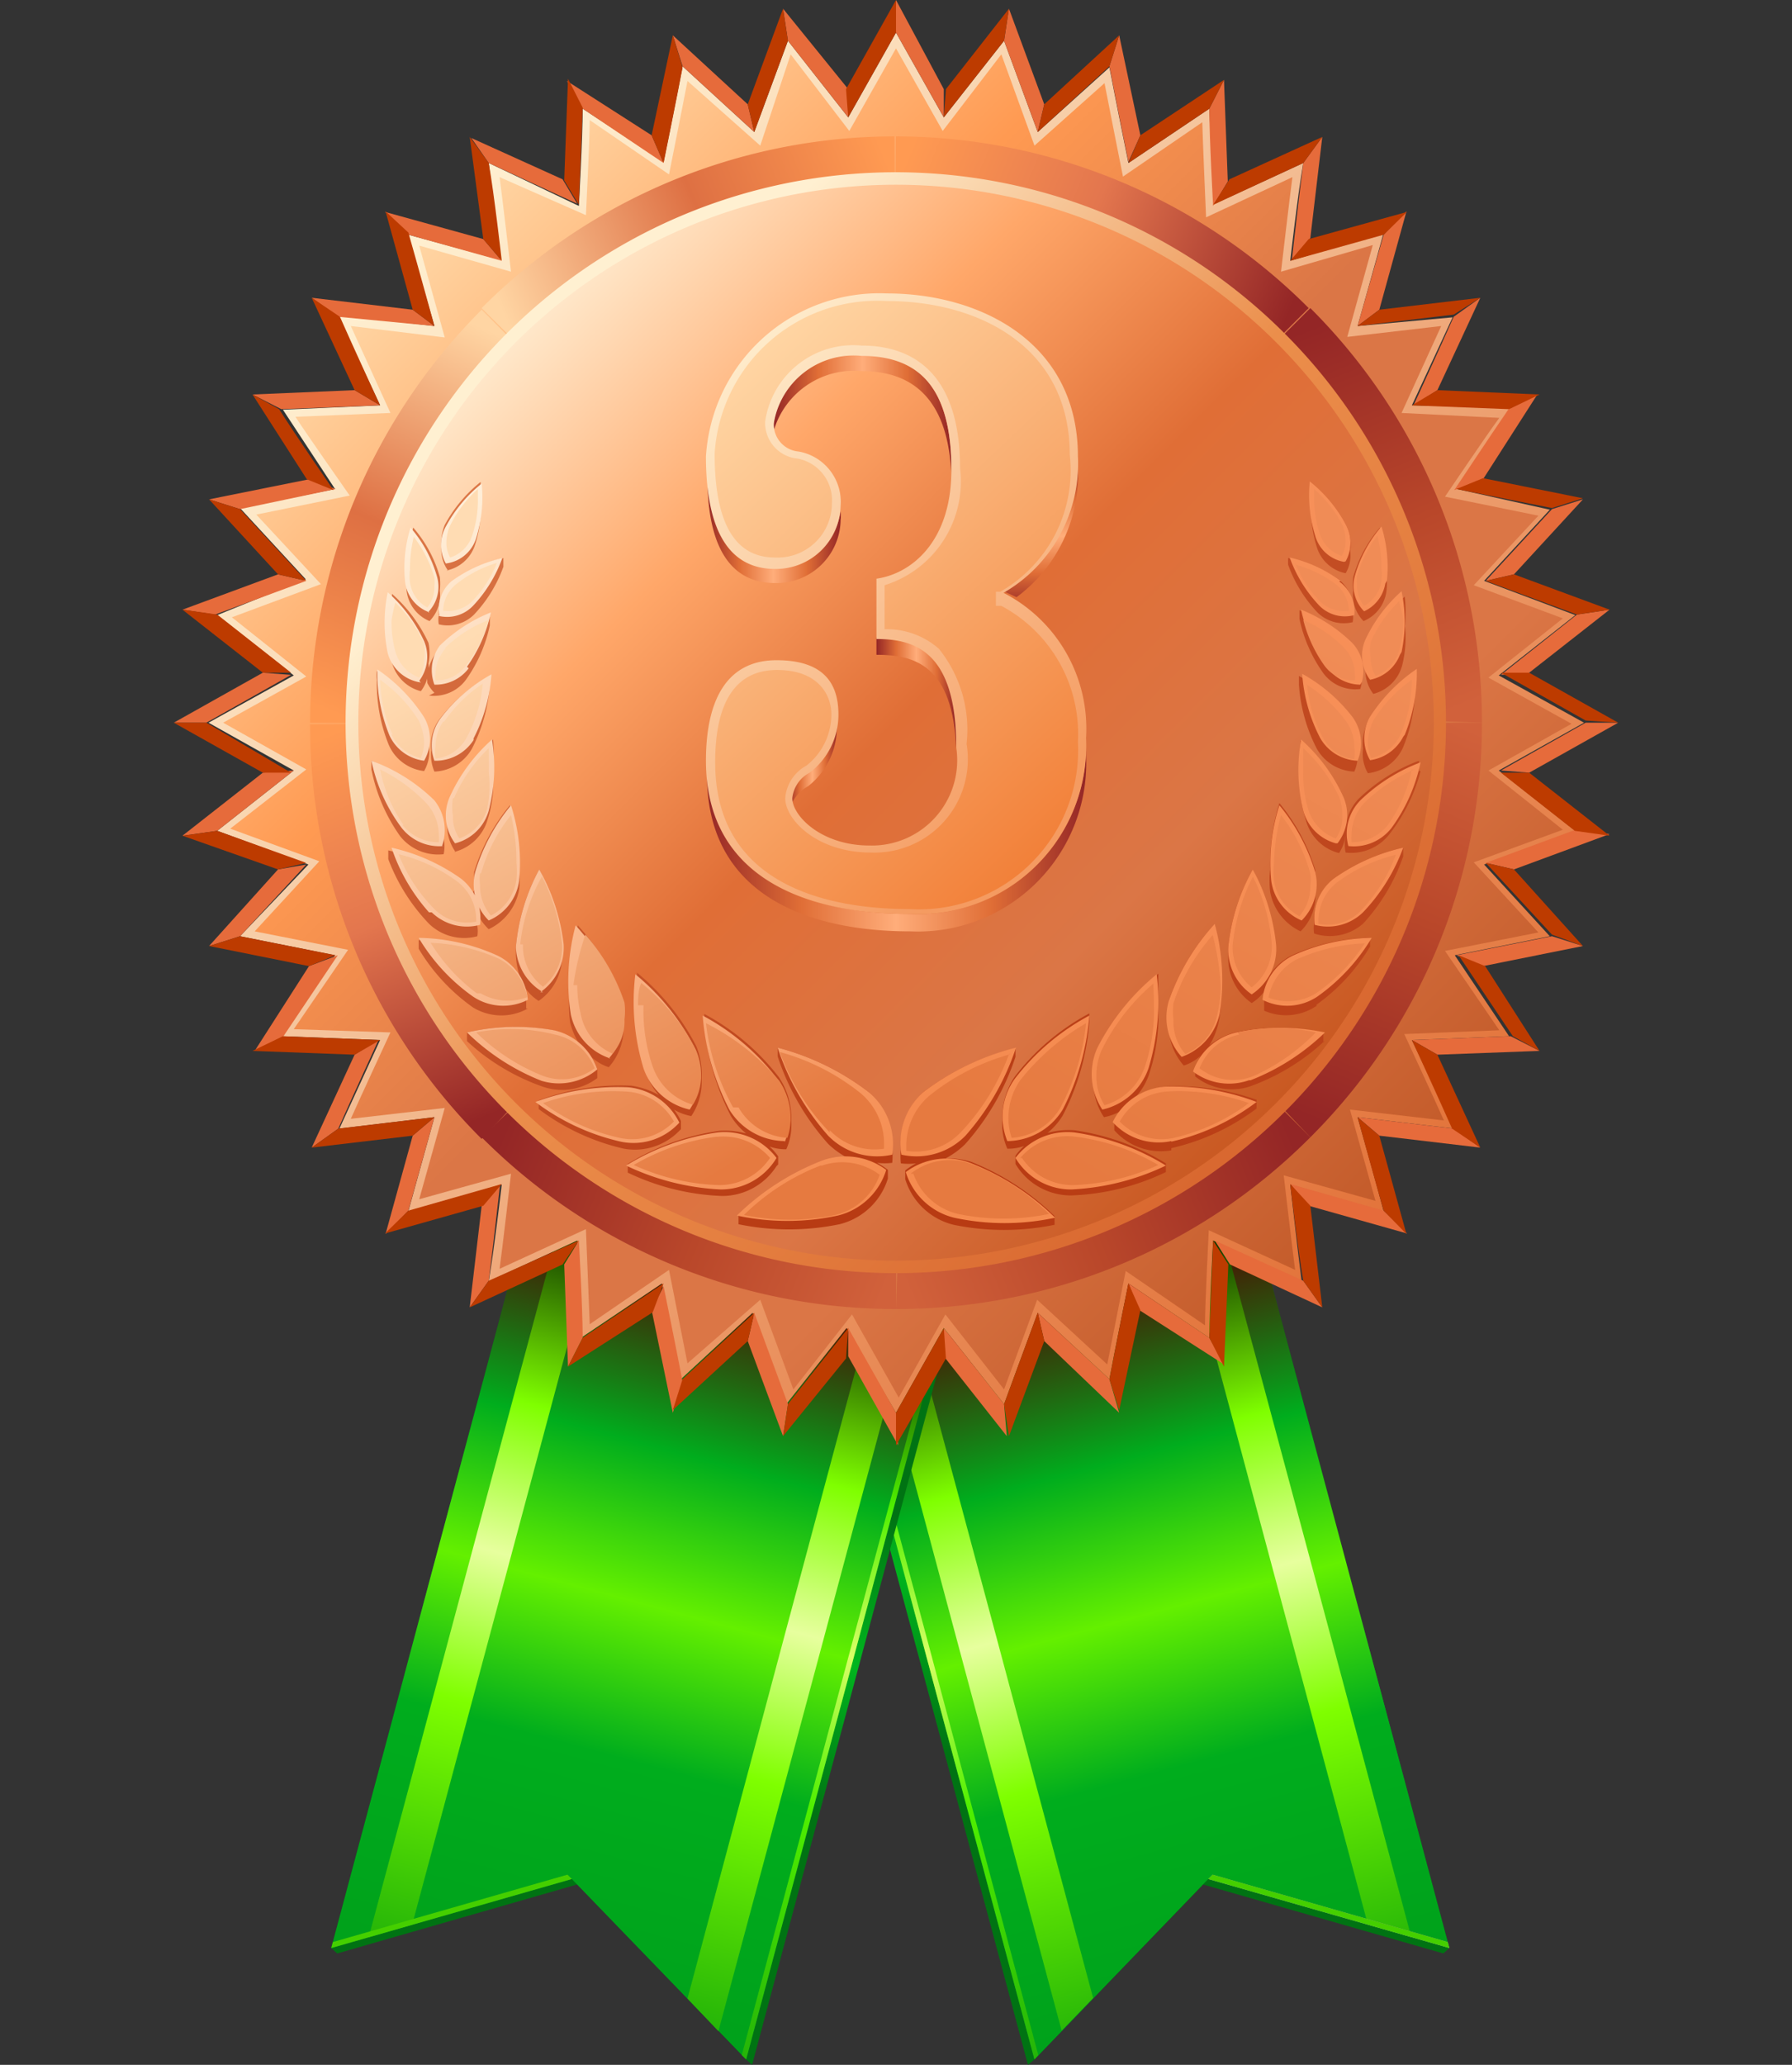 <svg id="Layer_1" data-name="Layer 1" xmlns="http://www.w3.org/2000/svg" xmlns:xlink="http://www.w3.org/1999/xlink" viewBox="0 0 33 38"><rect x="0" y="0" width="33" height="38" fill="#333333" stroke="none"/><defs><style>.cls-1{fill:url(#linear-gradient);}.cls-2{fill:url(#linear-gradient-2);}.cls-3{fill:url(#linear-gradient-3);}.cls-4{fill:#949494;}.cls-5{fill:url(#linear-gradient-4);}.cls-6{fill:#45cf00;}.cls-7{fill:url(#linear-gradient-5);}.cls-8{fill:url(#linear-gradient-6);}.cls-9{fill:url(#linear-gradient-7);}.cls-10{fill:url(#linear-gradient-8);}.cls-11{fill:url(#linear-gradient-9);}.cls-12{fill:url(#linear-gradient-10);}.cls-13{fill:#e66b3b;}.cls-14{fill:#bd3b00;}.cls-15{fill:url(#linear-gradient-11);}.cls-16{fill:url(#linear-gradient-12);}.cls-17{fill:url(#linear-gradient-13);}.cls-18{fill:url(#linear-gradient-14);}.cls-19{fill:url(#linear-gradient-15);}.cls-20{fill:url(#linear-gradient-16);}.cls-21{fill:url(#linear-gradient-17);}.cls-22{fill:url(#linear-gradient-18);}.cls-23{fill:url(#linear-gradient-19);}.cls-24{fill:url(#linear-gradient-20);}.cls-25{fill:url(#linear-gradient-21);}.cls-26{fill:url(#linear-gradient-22);}.cls-27{fill:url(#linear-gradient-23);}.cls-28{fill:url(#linear-gradient-24);}.cls-29{fill:url(#linear-gradient-25);}.cls-30{fill:url(#linear-gradient-26);}.cls-31{fill:url(#linear-gradient-27);}.cls-32{fill:url(#linear-gradient-28);}.cls-33{fill:url(#linear-gradient-29);}.cls-34{fill:url(#linear-gradient-30);}.cls-35{fill:url(#linear-gradient-31);}.cls-36{fill:url(#linear-gradient-32);}.cls-37{fill:url(#linear-gradient-33);}.cls-38{fill:url(#linear-gradient-34);}</style><linearGradient id="linear-gradient" x1="22.99" y1="17.88" x2="17.69" y2="37.67" gradientUnits="userSpaceOnUse"><stop offset="0.45" stop-color="#007313"/><stop offset="0.6" stop-color="#00b51e"/><stop offset="0.75" stop-color="#007313"/></linearGradient><linearGradient id="linear-gradient-2" x1="40.32" y1="-29.42" x2="59.34" y2="-29.42" gradientTransform="matrix(0.26, 0.97, 0.97, -0.26, 35.93, -28.05)" gradientUnits="userSpaceOnUse"><stop offset="0.26" stop-color="#520000"/><stop offset="0.45" stop-color="#00ad1d"/><stop offset="0.6" stop-color="#64f000"/><stop offset="0.75" stop-color="#00ad1d"/><stop offset="1" stop-color="#00a11b"/></linearGradient><linearGradient id="linear-gradient-3" x1="40.32" y1="-29.42" x2="58.96" y2="-29.42" gradientTransform="matrix(0.26, 0.97, 0.97, -0.26, 35.93, -28.05)" gradientUnits="userSpaceOnUse"><stop offset="0.26" stop-color="#062400"/><stop offset="0.45" stop-color="#7fff00"/><stop offset="0.6" stop-color="#e7ff9e"/><stop offset="0.75" stop-color="#7fff00"/><stop offset="1" stop-color="#25b508"/></linearGradient><linearGradient id="linear-gradient-4" x1="512.98" y1="19.47" x2="508.15" y2="37.84" gradientTransform="matrix(-1, 0, 0, 1, 527.19, 0)" gradientUnits="userSpaceOnUse"><stop offset="0.26" stop-color="#062400"/><stop offset="0.45" stop-color="#50f000"/><stop offset="0.6" stop-color="#d9ff66"/><stop offset="0.75" stop-color="#50f000"/><stop offset="1" stop-color="#25b508"/></linearGradient><linearGradient id="linear-gradient-5" x1="14.89" y1="18.59" x2="9.96" y2="36.96" xlink:href="#linear-gradient"/><linearGradient id="linear-gradient-6" x1="168.27" y1="448.15" x2="187.29" y2="448.15" gradientTransform="translate(491.25 -28.05) rotate(105)" xlink:href="#linear-gradient-2"/><linearGradient id="linear-gradient-7" x1="168.27" y1="448.15" x2="186.92" y2="448.15" gradientTransform="translate(491.25 -28.05) rotate(105)" xlink:href="#linear-gradient-3"/><linearGradient id="linear-gradient-8" x1="18.58" y1="19.47" x2="13.75" y2="37.84" gradientTransform="matrix(1, 0, 0, 1, 0, 0)" xlink:href="#linear-gradient-4"/><linearGradient id="linear-gradient-9" x1="58.35" y1="215.13" x2="83.76" y2="215.13" gradientTransform="translate(118.38 -189.06) rotate(45)" gradientUnits="userSpaceOnUse"><stop offset="0" stop-color="#fff0d1"/><stop offset="1" stop-color="#e3743b"/></linearGradient><linearGradient id="linear-gradient-10" x1="58.64" y1="215.13" x2="83.47" y2="215.13" gradientTransform="translate(118.38 -189.06) rotate(45)" gradientUnits="userSpaceOnUse"><stop offset="0" stop-color="#ffd5a3"/><stop offset="0.25" stop-color="#ff9a52"/><stop offset="0.5" stop-color="#db7646"/><stop offset="0.77" stop-color="#db7646"/><stop offset="1" stop-color="#c45c2b"/></linearGradient><linearGradient id="linear-gradient-11" x1="5.81" y1="13.61" x2="8.73" y2="20.64" gradientUnits="userSpaceOnUse"><stop offset="0" stop-color="#ff9a52"/><stop offset="0.47" stop-color="#e3764e"/><stop offset="1" stop-color="#942626"/></linearGradient><linearGradient id="linear-gradient-12" x1="63.71" y1="207.35" x2="70.74" y2="204.44" gradientTransform="translate(118.38 -189.06) rotate(45)" xlink:href="#linear-gradient-11"/><linearGradient id="linear-gradient-13" x1="78.3" y1="207.37" x2="71.37" y2="204.43" gradientTransform="translate(118.38 -189.06) rotate(45)" gradientUnits="userSpaceOnUse"><stop offset="0" stop-color="#d1613b"/><stop offset="0.47" stop-color="#b9472a"/><stop offset="1" stop-color="#942626"/></linearGradient><linearGradient id="linear-gradient-14" x1="78.77" y1="207.66" x2="81.74" y2="214.82" xlink:href="#linear-gradient-13"/><linearGradient id="linear-gradient-15" x1="63.28" y1="207.79" x2="60.36" y2="214.82" gradientTransform="translate(118.38 -189.06) rotate(45)" gradientUnits="userSpaceOnUse"><stop offset="0" stop-color="#ff9a52"/><stop offset="0.47" stop-color="#de7043"/><stop offset="1" stop-color="#ffd5a3"/></linearGradient><linearGradient id="linear-gradient-16" x1="63.28" y1="222.47" x2="60.36" y2="215.44" xlink:href="#linear-gradient-15"/><linearGradient id="linear-gradient-17" x1="78.82" y1="222.47" x2="81.74" y2="215.44" xlink:href="#linear-gradient-13"/><linearGradient id="linear-gradient-18" x1="78.39" y1="222.9" x2="71.36" y2="225.81" xlink:href="#linear-gradient-13"/><linearGradient id="linear-gradient-19" x1="9.34" y1="6.14" x2="23.5" y2="20.3" gradientUnits="userSpaceOnUse"><stop offset="0.1" stop-color="#fff0d1"/><stop offset="0.5" stop-color="#eb8e4b"/><stop offset="0.72" stop-color="#e58041"/><stop offset="1" stop-color="#d96830"/></linearGradient><linearGradient id="linear-gradient-20" x1="61.15" y1="215.13" x2="80.95" y2="215.13" gradientTransform="translate(118.38 -189.06) rotate(45)" gradientUnits="userSpaceOnUse"><stop offset="0" stop-color="#ffe7c9"/><stop offset="0.25" stop-color="#ffa769"/><stop offset="0.5" stop-color="#e06e36"/><stop offset="0.77" stop-color="#db7646"/><stop offset="1" stop-color="#c95922"/></linearGradient><linearGradient id="linear-gradient-21" x1="6.75" y1="10.11" x2="14.23" y2="22.87" gradientUnits="userSpaceOnUse"><stop offset="0" stop-color="#db7646"/><stop offset="1" stop-color="#b83b13"/></linearGradient><linearGradient id="linear-gradient-22" x1="6.78" y1="10.1" x2="14.23" y2="22.8" gradientUnits="userSpaceOnUse"><stop offset="0" stop-color="#ffefd9"/><stop offset="1" stop-color="#f58b4f"/></linearGradient><linearGradient id="linear-gradient-23" x1="6.85" y1="10.18" x2="14.37" y2="23" gradientUnits="userSpaceOnUse"><stop offset="0.15" stop-color="#ffdcb3"/><stop offset="0.88" stop-color="#e67a40"/></linearGradient><linearGradient id="linear-gradient-24" x1="26.26" y1="10.12" x2="18.8" y2="22.82" gradientUnits="userSpaceOnUse"><stop offset="0" stop-color="#c44e24"/><stop offset="1" stop-color="#b83b13"/></linearGradient><linearGradient id="linear-gradient-25" x1="486.42" y1="10.1" x2="493.88" y2="22.8" gradientTransform="matrix(-1, 0, 0, 1, 512.65, 0)" gradientUnits="userSpaceOnUse"><stop offset="0" stop-color="#f79059"/><stop offset="1" stop-color="#f58b4f"/></linearGradient><linearGradient id="linear-gradient-26" x1="486.5" y1="10.18" x2="494.02" y2="23" gradientTransform="matrix(-1, 0, 0, 1, 512.65, 0)" gradientUnits="userSpaceOnUse"><stop offset="0.15" stop-color="#f08c56"/><stop offset="0.88" stop-color="#e67a40"/></linearGradient><linearGradient id="linear-gradient-27" x1="14.25" y1="7.63" x2="17.52" y2="7.63" gradientUnits="userSpaceOnUse"><stop offset="0" stop-color="#942626"/><stop offset="0.25" stop-color="#e06e36"/><stop offset="0.5" stop-color="#ffad7a"/><stop offset="0.75" stop-color="#e06e36"/><stop offset="1" stop-color="#942626"/></linearGradient><linearGradient id="linear-gradient-28" x1="15.43" y1="14.01" x2="14.49" y2="14.01" xlink:href="#linear-gradient-27"/><linearGradient id="linear-gradient-29" x1="16.14" y1="12.76" x2="17.61" y2="12.76" xlink:href="#linear-gradient-27"/><linearGradient id="linear-gradient-30" x1="19.17" y1="8.51" x2="19.17" y2="11.22" xlink:href="#linear-gradient-27"/><linearGradient id="linear-gradient-31" x1="13" y1="15.43" x2="20" y2="15.43" xlink:href="#linear-gradient-27"/><linearGradient id="linear-gradient-32" x1="13" y1="9.64" x2="15.48" y2="9.64" xlink:href="#linear-gradient-27"/><linearGradient id="linear-gradient-33" x1="12.39" y1="6.87" x2="19.52" y2="14.43" gradientUnits="userSpaceOnUse"><stop offset="0" stop-color="#fff0d1"/><stop offset="1" stop-color="#f59b61"/></linearGradient><linearGradient id="linear-gradient-34" x1="12.93" y1="7.45" x2="19.96" y2="14.9" gradientUnits="userSpaceOnUse"><stop offset="0" stop-color="#ffd5a3"/><stop offset="1" stop-color="#f2813a"/></linearGradient></defs><title>画板 3 副本 2</title><polygon class="cls-1" points="21.77 17.48 14.12 19.53 14.01 19.63 18.93 38 19.05 37.9 22.13 34.71 22.15 34.68 26.58 35.95 26.69 35.85 21.77 17.48"/><polygon class="cls-2" points="19.05 37.9 22.25 34.58 26.69 35.85 21.77 17.48 14.12 19.53 19.05 37.9"/><path class="cls-3" d="M14.72,19.37l4.83,18,.58-.6-4.72-17.6Zm6.44-1.73-.68.19,4.71,17.59.8.23Z"/><polygon class="cls-4" points="22.33 34.5 22.25 34.58 26.69 35.85 26.66 35.74 22.33 34.5"/><polygon class="cls-5" points="14.12 19.53 19.05 37.9 19.12 37.82 14.22 19.5 14.12 19.53"/><polygon class="cls-6" points="22.33 34.5 22.25 34.58 26.69 35.85 26.66 35.74 22.33 34.5"/><polygon class="cls-7" points="18.66 19.53 11.02 17.48 6.1 35.85 6.21 35.95 10.63 34.68 13.74 37.9 13.85 38 18.77 19.63 18.66 19.53"/><polygon class="cls-8" points="13.74 37.9 10.53 34.58 6.1 35.85 11.02 17.48 18.66 19.53 13.74 37.9"/><path class="cls-9" d="M17.37,19.18l-4.71,17.6.57.6,4.83-18ZM6.79,35.65l.8-.23,4.72-17.59-.69-.19Z"/><polygon class="cls-6" points="6.13 35.74 6.1 35.85 10.53 34.58 10.45 34.5 6.13 35.74"/><polygon class="cls-10" points="18.57 19.5 13.66 37.82 13.74 37.9 18.66 19.53 18.57 19.5"/><path class="cls-11" d="M23.76,4.8S23.9,3.56,24,3l-1.63.75S22.29,2.53,22.27,2L20.78,3s-.25-1.23-.35-1.76L19.11,2.43,18.49.75,17.38,2.16,16.5.6l-.88,1.56L14.51.75l-.62,1.68L12.57,1.22c-.1.53-.35,1.76-.35,1.76L10.73,2c0,.55-.07,1.79-.07,1.79L9,3c.07.54.21,1.78.21,1.78L7.52,4.32C7.66,4.84,8,6,8,6l-1.78-.2L7,7.46l-1.79.08L6.17,9l-1.75.35,1.21,1.31L4,11.32l1.41,1.11-1.57.87,1.57.88L4,15.29l1.68.62L4.42,17.23l1.75.35-1,1.49L7,19.14l-.75,1.63L8,20.56l-.48,1.73,1.72-.49S9.1,23,9,23.58l1.63-.75.07,1.79,1.49-1s.25,1.22.35,1.76l1.32-1.22.62,1.68,1.11-1.4L16.5,26l.88-1.56,1.11,1.4.62-1.68,1.32,1.22c.1-.54.35-1.76.35-1.76l1.49,1c0-.54.07-1.79.07-1.79l1.63.75c-.07-.54-.21-1.78-.21-1.78l1.72.49c-.14-.53-.48-1.73-.48-1.73l1.78.21L26,19.14l1.79-.07-1-1.49,1.75-.35-1.21-1.32,1.68-.62-1.41-1.11,1.57-.88-1.57-.87,1.41-1.11-1.68-.63,1.21-1.31L26.83,9l1-1.5L26,7.46l.75-1.62L25,6s.34-1.2.48-1.72Z"/><path class="cls-12" d="M23.59,5s.16-1.37.21-1.74L22.21,4s-.06-1.38-.07-1.75l-1.46,1s-.27-1.35-.34-1.72L19.05,2.68,18.44,1,17.36,2.41,16.5.89l-.86,1.52L14.56,1,14,2.68,12.66,1.49c-.07.37-.34,1.72-.34,1.72l-1.46-1c0,.37-.07,1.75-.07,1.75L9.2,3.26c.05.37.21,1.74.21,1.74L7.72,4.52l.47,1.69L6.46,6,7.19,7.6l-1.75.07c.2.31,1,1.45,1,1.45l-1.72.35,1.19,1.28-1.64.61,1.37,1.09-1.53.85,1.53.86L4.24,15.25l1.64.6L4.69,17.14l1.72.34-1,1.46L7.19,19s-.58,1.25-.73,1.59l1.73-.2-.47,1.68,1.69-.47S9.25,23,9.2,23.35l1.59-.73.07,1.75,1.46-1,.34,1.72L14,23.92l.61,1.65,1.08-1.38.86,1.53.86-1.53,1.08,1.38.61-1.65,1.29,1.19.34-1.72,1.46,1c0-.38.07-1.75.07-1.75l1.59.73c-.05-.37-.21-1.74-.21-1.74l1.69.47-.47-1.68,1.73.2c-.15-.34-.73-1.59-.73-1.59l1.75-.07-1-1.46,1.72-.34-1.19-1.29,1.64-.6-1.37-1.09,1.53-.86-1.53-.85,1.37-1.09-1.64-.61,1.19-1.28-1.72-.35s.77-1.14,1-1.45L25.81,7.6,26.54,6l-1.73.2.47-1.69Z"/><path class="cls-13" d="M8.9,4.4,7.09,3.9l.43.42,1.72.48Z"/><path class="cls-13" d="M24,3c-.07.54-.21,1.78-.21,1.78l.34-.4.22-1.86Z"/><path class="cls-13" d="M22.27,2c0,.55.07,1.79.07,1.79l.27-.45-.07-1.87Z"/><path class="cls-13" d="M21,2.49,20.61.65l-.18.57c.1.53.35,1.76.35,1.76Z"/><path class="cls-13" d="M18.49.75l.62,1.68.12-.51L18.58.16Z"/><path class="cls-13" d="M16.5.6l.88,1.56,0-.52L16.5,0Z"/><path class="cls-13" d="M14.51.75l1.11,1.41,0-.52L14.42.16Z"/><path class="cls-13" d="M12.57,1.22l1.32,1.21-.12-.51L12.39.65Z"/><path class="cls-13" d="M10.73,2l1.49,1L12,2.49l-1.56-1Z"/><path class="cls-13" d="M9,3l1.63.75-.27-.45L8.68,2.54Z"/><path class="cls-13" d="M25.4,5.7l.5-1.81-.42.43C25.33,4.84,25,6,25,6Z"/><path class="cls-13" d="M26.47,7.18l.79-1.7-.49.35c-.22.5-.74,1.63-.74,1.63Z"/><path class="cls-13" d="M27.31,8.82l1-1.56-.53.27c-.31.45-1,1.49-1,1.49Z"/><path class="cls-13" d="M27.88,10.57l1.27-1.38-.57.18-1.22,1.32Z"/><path class="cls-13" d="M28.16,12.38l1.48-1.16-.6.09-1.4,1.11Z"/><path class="cls-13" d="M28.16,14.22l1.64-.92h-.6l-1.56.88Z"/><path class="cls-13" d="M27.88,16l1.76-.65-.6-.09-1.68.62Z"/><path class="cls-13" d="M27.31,17.78l1.84-.37-.57-.18-1.76.35Z"/><path class="cls-13" d="M26.47,19.41l1.88-.07-.53-.27L26,19.14Z"/><path class="cls-13" d="M25.4,20.9l1.86.22-.49-.35L25,20.56Z"/><path class="cls-13" d="M7.6,20.9l-.5,1.81.42-.43L8,20.56Z"/><path class="cls-13" d="M6.53,19.41l-.79,1.71.49-.35c.22-.5.74-1.63.74-1.63Z"/><path class="cls-13" d="M5.69,17.78l-1,1.56.53-.27,1-1.49Z"/><path class="cls-13" d="M5.12,16,3.85,17.41l.57-.18,1.22-1.32Z"/><path class="cls-13" d="M4.84,14.22,3.36,15.38,4,15.29l1.41-1.11Z"/><path class="cls-13" d="M4.84,12.38,3.2,13.3h.6l1.56-.88Z"/><path class="cls-13" d="M5.12,10.57l-1.76.65.6.09,1.68-.62Z"/><path class="cls-13" d="M5.69,8.82l-1.84.37.57.18L6.18,9Z"/><path class="cls-13" d="M6.53,7.18l-1.88.08.53.27L7,7.46Z"/><path class="cls-13" d="M7.6,5.7,5.74,5.48l.49.35L8,6Z"/><path class="cls-13" d="M24.1,22.19l1.81.51-.43-.42-1.72-.49Z"/><path class="cls-13" d="M9,23.57c.07-.54.21-1.78.21-1.78l-.34.4-.22,1.87Z"/><path class="cls-13" d="M10.73,24.62c0-.55-.07-1.79-.07-1.79l-.27.44.07,1.88Z"/><path class="cls-13" d="M12,24.11,12.39,26l.18-.57c-.1-.53-.35-1.76-.35-1.76Z"/><path class="cls-13" d="M14.51,25.84l-.62-1.68-.12.52.65,1.75Z"/><path class="cls-13" d="M16.5,26l-.88-1.56,0,.52.92,1.64Z"/><path class="cls-13" d="M18.49,25.84l-1.11-1.4,0,.52,1.16,1.47Z"/><path class="cls-13" d="M20.43,25.38l-1.32-1.22.12.52L20.61,26Z"/><path class="cls-13" d="M22.27,24.62l-1.49-1,.2.49,1.56,1Z"/><path class="cls-13" d="M24,23.57l-1.63-.74.28.44,1.7.79Z"/><path class="cls-14" d="M23.76,4.8l1.72-.48.43-.42-1.81.5Z"/><path class="cls-14" d="M22.34,3.77,24,3l.35-.48-1.71.78Z"/><path class="cls-14" d="M20.78,3l1.49-1,.27-.53L21,2.49Z"/><path class="cls-14" d="M19.11,2.43l1.32-1.21.18-.57L19.23,1.92Z"/><path class="cls-14" d="M17.38,2.16,18.49.75l.09-.59L17.42,1.64Z"/><path class="cls-14" d="M15.62,2.16,16.5.6V0l-.92,1.64Z"/><path class="cls-14" d="M13.89,2.43,14.51.75,14.42.16l-.65,1.76Z"/><path class="cls-14" d="M12.22,3s.25-1.23.35-1.76L12.39.65,12,2.49Z"/><path class="cls-14" d="M10.66,3.77s.05-1.24.07-1.79l-.27-.53-.07,1.87Z"/><path class="cls-14" d="M9.24,4.8S9.1,3.56,9,3l-.35-.48L8.9,4.4Z"/><path class="cls-14" d="M25,20.56s.33,1.2.48,1.72l.42.43-.5-1.81Z"/><path class="cls-14" d="M27.26,5.48,25.4,5.7,25,6l1.77-.21Z"/><path class="cls-14" d="M28.35,7.26l-1.88-.08L26,7.46l1.79.07Z"/><path class="cls-14" d="M26.82,9l1.76.35.57-.18-1.84-.37Z"/><path class="cls-14" d="M29.64,11.22l-1.76-.65-.52.12,1.68.62Z"/><path class="cls-14" d="M29.8,13.3l-1.64-.92-.52,0,1.56.88Z"/><path class="cls-14" d="M29.64,15.38l-1.48-1.16-.52,0L29,15.29Z"/><path class="cls-14" d="M29.15,17.41,27.88,16l-.52-.12,1.22,1.32Z"/><path class="cls-14" d="M28.35,19.34l-1-1.56-.49-.2,1,1.49Z"/><path class="cls-14" d="M27.26,21.12l-.79-1.71L26,19.14s.52,1.13.74,1.63Z"/><path class="cls-14" d="M8,6s-.33-1.2-.48-1.72L7.1,3.89,7.6,5.7Z"/><path class="cls-14" d="M5.74,21.12,7.6,20.9l.4-.34-1.77.21Z"/><path class="cls-14" d="M4.65,19.34l1.88.07L7,19.14l-1.79-.07Z"/><path class="cls-14" d="M6.18,17.58l-1.76-.35-.57.18,1.84.37Z"/><path class="cls-14" d="M3.36,15.38,5.12,16l.52-.12L4,15.29Z"/><path class="cls-14" d="M3.2,13.3l1.64.92.52,0L3.8,13.3Z"/><path class="cls-14" d="M3.36,11.22l1.48,1.16.52,0L4,11.31Z"/><path class="cls-14" d="M3.85,9.19l1.27,1.38.52.12L4.42,9.37Z"/><path class="cls-14" d="M4.65,7.26l1,1.56.49.2s-.69-1-1-1.49Z"/><path class="cls-14" d="M5.74,5.48l.79,1.7L7,7.46s-.52-1.13-.74-1.63Z"/><path class="cls-14" d="M9.24,21.79l-1.72.49-.43.42,1.81-.51Z"/><path class="cls-14" d="M10.66,22.83,9,23.57l-.35.49,1.71-.79Z"/><path class="cls-14" d="M12.22,23.62l-1.49,1-.27.53,1.56-1Z"/><path class="cls-14" d="M13.89,24.16l-1.32,1.22-.18.57,1.38-1.27Z"/><path class="cls-14" d="M15.62,24.44l-1.11,1.4-.09.59L15.58,25Z"/><path class="cls-14" d="M17.38,24.44,16.5,26v.6L17.42,25Z"/><path class="cls-14" d="M19.11,24.16l-.62,1.68.09.59.65-1.75Z"/><path class="cls-14" d="M20.78,23.62s-.25,1.23-.35,1.76l.18.57L21,24.11Z"/><path class="cls-14" d="M22.34,22.83s-.05,1.24-.07,1.79l.27.53.08-1.88Z"/><path class="cls-14" d="M23.76,21.79S23.9,23,24,23.57l.35.49-.22-1.87Z"/><path class="cls-15" d="M9.47,20.33a9.92,9.92,0,0,1-2.91-7H5.71a10.75,10.75,0,0,0,3.16,7.63Z"/><path class="cls-16" d="M16.5,3.36a9.92,9.92,0,0,1,7,2.91l.6-.6A10.75,10.75,0,0,0,16.5,2.51Z"/><path class="cls-17" d="M27.29,13.3a10.75,10.75,0,0,0-3.16-7.63l-.6.6a9.9,9.9,0,0,1,2.91,7Z"/><path class="cls-18" d="M24.13,20.93a10.75,10.75,0,0,0,3.16-7.63h-.85a9.92,9.92,0,0,1-2.91,7Z"/><path class="cls-19" d="M9.47,6.27a9.92,9.92,0,0,1,7-2.91V2.51A10.75,10.75,0,0,0,8.87,5.67Z"/><path class="cls-20" d="M6.56,13.3a9.9,9.9,0,0,1,2.91-7l-.6-.6A10.75,10.75,0,0,0,5.71,13.3Z"/><path class="cls-21" d="M16.5,24.09a10.75,10.75,0,0,0,7.63-3.16l-.6-.6a9.92,9.92,0,0,1-7,2.91Z"/><path class="cls-22" d="M8.87,20.93a10.75,10.75,0,0,0,7.63,3.16v-.85a9.92,9.92,0,0,1-7-2.91Z"/><path class="cls-23" d="M23.66,20.46a10.13,10.13,0,1,1,0-14.32A10.12,10.12,0,0,1,23.66,20.46Z"/><path class="cls-24" d="M23.5,20.3a9.9,9.9,0,1,1,0-14A9.89,9.89,0,0,1,23.5,20.3Z"/><path class="cls-25" d="M7.49,10.89a.69.69,0,0,0,.42.54.68.68,0,0,0,.19-.56,1.14,1.14,0,0,0,0-.25,2.36,2.36,0,0,0-.49-.91,2.78,2.78,0,0,0-.12.84A1.83,1.83,0,0,0,7.49,10.89Zm-.33,2.82a.81.81,0,0,0,.65.48.72.72,0,0,0,.09-.45.86.86,0,0,0-.1-.51,3.08,3.08,0,0,0-.86-.88.7.7,0,0,0,0,.16h0A3,3,0,0,0,7.16,13.71Zm.06-1.51a.74.74,0,0,0,.53.52.7.7,0,0,0,.14-.51.89.89,0,0,0,0-.38,2.74,2.74,0,0,0-.67-.9,2.88,2.88,0,0,0,0,.57A2.07,2.07,0,0,0,7.22,12.2Zm1-1.7a.7.7,0,0,0,.52-.45,2.14,2.14,0,0,0,.11-.81,2.39,2.39,0,0,0,0-.37,2.57,2.57,0,0,0-.66.79.88.88,0,0,0-.06.4A.65.65,0,0,0,8.25,10.5Zm.14,5.18a.86.86,0,0,0,.62-.6,2.15,2.15,0,0,0,.1-.79,4.08,4.08,0,0,0,0-.68,3.14,3.14,0,0,0-.78,1.06,1,1,0,0,0-.06.42A.84.84,0,0,0,8.39,15.68ZM8,14.2a.83.83,0,0,0,.69-.42,3,3,0,0,0,.33-1.18v-.16a3,3,0,0,0-.93.8.8.8,0,0,0-.15.57A.79.79,0,0,0,8,14.2Zm1.69,4.36V18.4a.87.87,0,0,0-.07-.3.85.85,0,0,0,.3.32,1,1,0,0,0,.43-.88s0-.05,0-.07,0-.06,0-.09A3.68,3.68,0,0,0,9.93,16a3.69,3.69,0,0,0-.43,1.43s0,0,0,.06,0,.06,0,.09a1.49,1.49,0,0,0,.1.47,1.08,1.08,0,0,0-.43-.42,3.62,3.62,0,0,0-1.46-.33v.16a3.56,3.56,0,0,0,1,1.08A1,1,0,0,0,9.72,18.56ZM7.37,15.39a.89.89,0,0,0,.8.33.7.7,0,0,0,0-.29.89.89,0,0,0-.24-.7A3.23,3.23,0,0,0,6.84,14v.16A3.18,3.18,0,0,0,7.37,15.39ZM10,20A1.08,1.08,0,0,0,11,19.84v-.16a.8.8,0,0,0-.1-.22.86.86,0,0,0,.31.18,1.08,1.08,0,0,0,.27-.81,2,2,0,0,0,0-.4,4.1,4.1,0,0,0-.84-1.4,4.54,4.54,0,0,0-.14,1.17,2.11,2.11,0,0,0,0,.62,1.36,1.36,0,0,0,.16.38,1.28,1.28,0,0,0-.47-.24A4,4,0,0,0,8.6,19v.16A4,4,0,0,0,10,20Zm4.33,1.43v-.15a1,1,0,0,0-.16-.18.87.87,0,0,0,.31.05,1.09,1.09,0,0,0,.09-.53,1.33,1.33,0,0,0-.23-.8,4.26,4.26,0,0,0-1.37-1.16v.16a4.46,4.46,0,0,0,.49,1.72,1.28,1.28,0,0,0,.28.32,1.48,1.48,0,0,0-.49-.05,4.4,4.4,0,0,0-1.69.61v.16a4.38,4.38,0,0,0,1.74.43A1.19,1.19,0,0,0,14.3,21.46Zm-1.79-.65v-.15a1.21,1.21,0,0,0-.13-.21,1,1,0,0,0,.32.12,1.13,1.13,0,0,0,.19-.7,1.33,1.33,0,0,0-.1-.59,4.26,4.26,0,0,0-1.09-1.35s0,.28,0,.64a3.39,3.39,0,0,0,.18,1.24,1.17,1.17,0,0,0,.22.37,1.54,1.54,0,0,0-.5-.17,4.31,4.31,0,0,0-1.71.27v.16a4.13,4.13,0,0,0,1.57.73A1.14,1.14,0,0,0,12.51,20.81ZM7.9,17a.93.93,0,0,0,.89.23.58.58,0,0,0,0-.19,1,1,0,0,0-.36-.82,3.54,3.54,0,0,0-1.28-.57v.16A3.5,3.5,0,0,0,7.9,17Zm0-4.2a.73.73,0,0,0,.68-.29,2.68,2.68,0,0,0,.44-1v-.16a2.88,2.88,0,0,0-.94.61.8.8,0,0,0-.21.61A.7.7,0,0,0,8,12.75Zm.81,3.61A.91.91,0,0,0,9,17.1a1,1,0,0,0,.56-.73,1.85,1.85,0,0,0,0-.41,3.87,3.87,0,0,0-.17-1.14,3.53,3.53,0,0,0-.66,1.23A1.78,1.78,0,0,0,8.76,16.36ZM8.34,10.7a.7.7,0,0,0-.26.62.5.5,0,0,0,0,.17.69.69,0,0,0,.65-.18,2.52,2.52,0,0,0,.54-.88v-.16A2.58,2.58,0,0,0,8.34,10.7ZM16,20.1a4.71,4.71,0,0,0-1.68-.82v.16a4.55,4.55,0,0,0,.93,1.61,1.54,1.54,0,0,0,.36.26,1.38,1.38,0,0,0-.47.06,4.65,4.65,0,0,0-1.54,1v.16a4.6,4.6,0,0,0,1.86,0,1.24,1.24,0,0,0,.89-.84v-.16a1.23,1.23,0,0,0-.2-.13,1.17,1.17,0,0,0,.28,0,1.17,1.17,0,0,0,0-.26A1.29,1.29,0,0,0,16,20.1Z"/><path class="cls-26" d="M15.11,21.37a4.65,4.65,0,0,0-1.54,1,4.41,4.41,0,0,0,1.86,0,1.24,1.24,0,0,0,.89-.84A1.25,1.25,0,0,0,15.11,21.37ZM16,20.1a4.71,4.71,0,0,0-1.68-.82,4.65,4.65,0,0,0,.93,1.62,1.26,1.26,0,0,0,1.18.35A1.25,1.25,0,0,0,16,20.1ZM14.3,21.31a1.2,1.2,0,0,0-1.08-.47,4.4,4.4,0,0,0-1.69.61,4.51,4.51,0,0,0,1.74.44A1.19,1.19,0,0,0,14.3,21.31Zm.15-.29a1.19,1.19,0,0,0-.14-1.17,4.26,4.26,0,0,0-1.37-1.16,4.54,4.54,0,0,0,.49,1.73A1.21,1.21,0,0,0,14.45,21Zm-1.94-.36a1.17,1.17,0,0,0-.94-.65,4.31,4.31,0,0,0-1.71.27,4.13,4.13,0,0,0,1.57.73A1.14,1.14,0,0,0,12.51,20.66Zm.19-.24a1.18,1.18,0,0,0,.09-1.14,4.26,4.26,0,0,0-1.09-1.35,4.2,4.2,0,0,0,.15,1.73A1.17,1.17,0,0,0,12.7,20.42ZM11,19.68a1.1,1.1,0,0,0-.8-.72A4,4,0,0,0,8.6,19a4.13,4.13,0,0,0,1.37.89A1.1,1.1,0,0,0,11,19.68Zm.21-.2a1.08,1.08,0,0,0,.23-1.05,4.1,4.1,0,0,0-.84-1.4,4,4,0,0,0-.09,1.63A1.09,1.09,0,0,0,11.24,19.48ZM9.72,18.4a1,1,0,0,0-.55-.81,3.62,3.62,0,0,0-1.46-.33,3.56,3.56,0,0,0,1,1.08A1,1,0,0,0,9.72,18.4Zm.23-.14a1,1,0,0,0,.43-.88A3.68,3.68,0,0,0,9.93,16a3.69,3.69,0,0,0-.43,1.43A1,1,0,0,0,10,18.26Zm-2-1.47a.93.93,0,0,0,.89.23.93.93,0,0,0-.35-.85,3.54,3.54,0,0,0-1.28-.57A3.41,3.41,0,0,0,7.9,16.79ZM9,16.94a.93.93,0,0,0,.56-.73,3.45,3.45,0,0,0-.15-1.39,3.53,3.53,0,0,0-.66,1.23A.94.94,0,0,0,9,16.94Zm-.86-1.37A.88.88,0,0,0,8,14.73,3.23,3.23,0,0,0,6.84,14a3.12,3.12,0,0,0,.53,1.2A.88.88,0,0,0,8.17,15.57ZM9,14.92a3.17,3.17,0,0,0,.06-1.31,3.14,3.14,0,0,0-.78,1.06.85.85,0,0,0,.1.85A.86.86,0,0,0,9,14.92ZM7.81,14a.8.8,0,0,0,0-.8,3.08,3.08,0,0,0-.86-.88,3,3,0,0,0,.22,1.21A.81.81,0,0,0,7.81,14Zm.91-.41a3,3,0,0,0,.33-1.18,3,3,0,0,0-.93.8A.83.83,0,0,0,8,14,.83.83,0,0,0,8.72,13.62Zm-1-1.06a.74.74,0,0,0,.09-.73,2.74,2.74,0,0,0-.67-.9,2.75,2.75,0,0,0,0,1.12A.74.74,0,0,0,7.75,12.56Zm.88-.26a2.68,2.68,0,0,0,.44-1,2.88,2.88,0,0,0-.94.61A.76.76,0,0,0,8,12.6.76.76,0,0,0,8.63,12.3Zm-.72-1a.67.67,0,0,0,.17-.65,2.36,2.36,0,0,0-.49-.91,2.5,2.5,0,0,0-.1,1A.68.68,0,0,0,7.91,11.27Zm.18.06a.66.66,0,0,0,.65-.18,2.52,2.52,0,0,0,.54-.88,2.58,2.58,0,0,0-.94.43A.68.68,0,0,0,8.09,11.33ZM8.77,9.9a2.52,2.52,0,0,0,.1-1,2.57,2.57,0,0,0-.66.79.7.7,0,0,0,0,.68A.67.67,0,0,0,8.77,9.9Z"/><path class="cls-27" d="M8.28,9.69h0a.83.83,0,0,0-.06.29.56.56,0,0,0,.07.28.62.62,0,0,0,.4-.39,2,2,0,0,0,.11-.71V9A2.24,2.24,0,0,0,8.28,9.69Zm-.73.79a1,1,0,0,0,0,.24h0a.62.62,0,0,0,.32.46A.61.61,0,0,0,8,10.79a.92.92,0,0,0,0-.16,2.29,2.29,0,0,0-.38-.75A2.42,2.42,0,0,0,7.55,10.48Zm.84.28h0a.65.65,0,0,0-.23.48v0a.64.64,0,0,0,.53-.17,2.14,2.14,0,0,0,.46-.71A2.21,2.21,0,0,0,8.39,10.76Zm-1.18.66a2,2,0,0,0,.08.6.71.71,0,0,0,.43.45.7.7,0,0,0,.09-.34.79.79,0,0,0,0-.28,2.37,2.37,0,0,0-.53-.76A3.08,3.08,0,0,0,7.21,11.42Zm1,.51h0a.71.71,0,0,0-.19.48.31.31,0,0,0,0,.11.66.66,0,0,0,.56-.27A2.51,2.51,0,0,0,9,11.41,2.33,2.33,0,0,0,8.19,11.93Zm-1,1.59h0a.8.8,0,0,0,.54.43.75.75,0,0,0,.06-.29,1,1,0,0,0-.1-.4A2.58,2.58,0,0,0,7,12.51,2.57,2.57,0,0,0,7.23,13.52Zm.95-.24a.82.82,0,0,0-.14.45.88.88,0,0,0,0,.23.73.73,0,0,0,.57-.38,2.51,2.51,0,0,0,.3-1A2.68,2.68,0,0,0,8.18,13.28Zm.18,1.41h0a1,1,0,0,0,0,.32.7.7,0,0,0,.12.42.82.82,0,0,0,.51-.54A2.15,2.15,0,0,0,9,14.21c0-.17,0-.33,0-.44A2.82,2.82,0,0,0,8.36,14.69Zm-.93.49a.85.85,0,0,0,.67.32.54.54,0,0,0,0-.15.86.86,0,0,0-.23-.57A3,3,0,0,0,7,14.16,2.69,2.69,0,0,0,7.43,15.18Zm1.43.89h0a.78.78,0,0,0,0,.21.84.84,0,0,0,.2.57.88.88,0,0,0,.47-.66,1.55,1.55,0,0,0,0-.31A3.67,3.67,0,0,0,9.41,15,3,3,0,0,0,8.86,16.07ZM8,16.73H8a.84.84,0,0,0,.77.23v-.05a.89.89,0,0,0-.34-.68,3,3,0,0,0-1.09-.51A3,3,0,0,0,8,16.73Zm1.63.65h0a.94.94,0,0,0,.37.78.94.94,0,0,0,.35-.78h0a3.49,3.49,0,0,0-.37-1.25A3.26,3.26,0,0,0,9.58,17.38Zm1,.75a2.16,2.16,0,0,0,.06.51h0a1,1,0,0,0,.59.75.9.9,0,0,0,.22-.63,1.2,1.2,0,0,0,0-.31,3.64,3.64,0,0,0-.72-1.25A4.82,4.82,0,0,0,10.56,18.13Zm-1.78.15h0a1,1,0,0,0,.86.07,1,1,0,0,0-.51-.7,3.4,3.4,0,0,0-1.27-.3A3.34,3.34,0,0,0,8.78,18.28Zm3,.22a3.2,3.2,0,0,0,.17,1.13h0a1.11,1.11,0,0,0,.74.7,1,1,0,0,0,.15-.54,1.15,1.15,0,0,0-.1-.48,3.83,3.83,0,0,0-1-1.22C11.76,18.19,11.75,18.33,11.75,18.5Zm1.75,1.88h0a1.12,1.12,0,0,0,.9.56,1.13,1.13,0,0,0,.06-.36,1.23,1.23,0,0,0-.21-.69A4.31,4.31,0,0,0,13,18.83,4.17,4.17,0,0,0,13.5,20.38ZM8.77,19A3.71,3.71,0,0,0,10,19.8a1,1,0,0,0,.95-.14,1,1,0,0,0-.73-.62A3.3,3.3,0,0,0,8.77,19Zm6.51,1.8h0a1.14,1.14,0,0,0,1,.34s0-.06,0-.12a1.21,1.21,0,0,0-.43-.9,4.11,4.11,0,0,0-1.49-.76A4.12,4.12,0,0,0,15.28,20.84ZM10,20.3a3.71,3.71,0,0,0,1.41.64,1.07,1.07,0,0,0,1-.3,1.07,1.07,0,0,0-.85-.55A3.92,3.92,0,0,0,10,20.3Zm3.19.62a4,4,0,0,0-1.52.52,4.07,4.07,0,0,0,1.57.37,1.12,1.12,0,0,0,.94-.5A1.13,1.13,0,0,0,13.22,20.92Zm1.92.53h0a4.13,4.13,0,0,0-1.41.91,4.14,4.14,0,0,0,1.68,0,1.15,1.15,0,0,0,.82-.74A1.15,1.15,0,0,0,15.14,21.45Z"/><path class="cls-28" d="M25.53,10.55a2.78,2.78,0,0,0-.12-.84,2.36,2.36,0,0,0-.49.91,1.14,1.14,0,0,0,0,.25.68.68,0,0,0,.19.56.69.69,0,0,0,.42-.54A1.25,1.25,0,0,0,25.53,10.55Zm.53,2h0a.7.7,0,0,0,0-.16,3.08,3.08,0,0,0-.86.88.86.86,0,0,0-.1.51.72.72,0,0,0,.09.45.81.81,0,0,0,.65-.48A3,3,0,0,0,26.06,12.51Zm-.19-1a2.88,2.88,0,0,0,0-.57,2.74,2.74,0,0,0-.67.9.89.89,0,0,0-.05.38.7.7,0,0,0,.14.51.74.74,0,0,0,.53-.52A2.07,2.07,0,0,0,25.87,11.5Zm-1-1.44a.88.88,0,0,0-.06-.4,2.57,2.57,0,0,0-.66-.79,2.39,2.39,0,0,0,0,.37,2.14,2.14,0,0,0,.11.81.7.7,0,0,0,.52.45A.65.65,0,0,0,24.85,10.06Zm-.08,5a1,1,0,0,0-.06-.42,3.14,3.14,0,0,0-.78-1.06,4.08,4.08,0,0,0,0,.68,2.15,2.15,0,0,0,.1.79.85.85,0,0,0,.61.6A.82.82,0,0,0,24.77,15.09ZM25,13.81a.8.8,0,0,0-.15-.57,3,3,0,0,0-.93-.8v.16a3,3,0,0,0,.33,1.18.83.83,0,0,0,.69.42A.79.79,0,0,0,25,13.81Zm-.77,4.69a3.56,3.56,0,0,0,1-1.08v-.16a3.62,3.62,0,0,0-1.46.33,1.08,1.08,0,0,0-.43.42,1.49,1.49,0,0,0,.1-.47s0-.06,0-.09,0,0,0-.06A3.69,3.69,0,0,0,23.07,16a3.68,3.68,0,0,0-.45,1.42s0,.06,0,.09,0,.05,0,.07a1,1,0,0,0,.43.88.85.85,0,0,0,.3-.32.87.87,0,0,0-.07.3v.16A1,1,0,0,0,24.26,18.5Zm1.9-4.31V14a3.23,3.23,0,0,0-1.11.7.89.89,0,0,0-.24.7.7.7,0,0,0,0,.29.89.89,0,0,0,.8-.33A3.18,3.18,0,0,0,26.16,14.19Zm-1.76,5V19a4,4,0,0,0-1.63,0,1.28,1.28,0,0,0-.47.24,1.36,1.36,0,0,0,.16-.38,2.11,2.11,0,0,0,.05-.62A4.54,4.54,0,0,0,22.37,17a4.1,4.1,0,0,0-.84,1.4,2,2,0,0,0,0,.4,1.08,1.08,0,0,0,.27.81.86.86,0,0,0,.31-.18.8.8,0,0,0-.1.22v.16A1.08,1.08,0,0,0,23,20,4,4,0,0,0,24.4,19.15ZM19.73,22a4.38,4.38,0,0,0,1.74-.43v-.16a4.4,4.4,0,0,0-1.69-.61,1.48,1.48,0,0,0-.49.05,1.28,1.28,0,0,0,.28-.32,4.46,4.46,0,0,0,.49-1.72v-.16a4.26,4.26,0,0,0-1.37,1.16,1.33,1.33,0,0,0-.23.8,1.09,1.09,0,0,0,.09.53.87.87,0,0,0,.31-.05,1,1,0,0,0-.16.18v.15A1.19,1.19,0,0,0,19.73,22Zm1.84-.87a4.13,4.13,0,0,0,1.57-.73v-.16A4.31,4.31,0,0,0,21.43,20a1.54,1.54,0,0,0-.5.17,1.17,1.17,0,0,0,.22-.37,3.39,3.39,0,0,0,.18-1.24c0-.36,0-.64,0-.64a4.26,4.26,0,0,0-1.09,1.35,1.33,1.33,0,0,0-.1.59,1.13,1.13,0,0,0,.19.7,1,1,0,0,0,.32-.12,1.21,1.21,0,0,0-.13.21v.15A1.14,1.14,0,0,0,21.57,21.17Zm4.27-5.41V15.6a3.54,3.54,0,0,0-1.28.57,1,1,0,0,0-.36.82.58.58,0,0,0,0,.19A.93.93,0,0,0,25.1,17,3.5,3.5,0,0,0,25.84,15.76Zm-.76-3.27a.8.8,0,0,0-.21-.61,2.88,2.88,0,0,0-.94-.61v.16a2.68,2.68,0,0,0,.44,1,.73.73,0,0,0,.68.29A.7.7,0,0,0,25.08,12.49Zm-.86,3.56a3.53,3.53,0,0,0-.66-1.23A3.87,3.87,0,0,0,23.39,16a1.85,1.85,0,0,0,0,.41,1,1,0,0,0,.56.73.91.91,0,0,0,.27-.74A1.78,1.78,0,0,0,24.22,16.05Zm-.5-5.78v.16a2.52,2.52,0,0,0,.54.88.69.69,0,0,0,.65.18.5.5,0,0,0,0-.17.7.7,0,0,0-.26-.62A2.58,2.58,0,0,0,23.72,10.27ZM16.59,21.15a1.17,1.17,0,0,0,0,.26,1.17,1.17,0,0,0,.28,0,1.23,1.23,0,0,0-.2.13v.16a1.24,1.24,0,0,0,.89.84,4.6,4.6,0,0,0,1.86,0v-.16a4.65,4.65,0,0,0-1.54-1,1.38,1.38,0,0,0-.47-.06,1.54,1.54,0,0,0,.36-.26,4.55,4.55,0,0,0,.93-1.61v-.16A4.71,4.71,0,0,0,17,20.1,1.29,1.29,0,0,0,16.59,21.15Z"/><path class="cls-29" d="M16.68,21.57a1.24,1.24,0,0,0,.89.84,4.41,4.41,0,0,0,1.86,0,4.65,4.65,0,0,0-1.54-1A1.25,1.25,0,0,0,16.68,21.57Zm-.08-.32a1.26,1.26,0,0,0,1.18-.35,4.65,4.65,0,0,0,.93-1.62A4.71,4.71,0,0,0,17,20.1,1.25,1.25,0,0,0,16.6,21.25Zm3.13.64a4.51,4.51,0,0,0,1.74-.44,4.4,4.4,0,0,0-1.69-.61,1.2,1.2,0,0,0-1.08.47A1.19,1.19,0,0,0,19.73,21.89Zm-.16-1.47a4.54,4.54,0,0,0,.49-1.73,4.26,4.26,0,0,0-1.37,1.16A1.19,1.19,0,0,0,18.55,21,1.21,1.21,0,0,0,19.57,20.42Zm2,.59a4.13,4.13,0,0,0,1.57-.73A4.31,4.31,0,0,0,21.43,20a1.17,1.17,0,0,0-.94.65A1.14,1.14,0,0,0,21.57,21Zm-.42-1.35a4.2,4.2,0,0,0,.15-1.73,4.26,4.26,0,0,0-1.09,1.35,1.18,1.18,0,0,0,.09,1.14A1.17,1.17,0,0,0,21.15,19.66Zm1.88.22A4.13,4.13,0,0,0,24.4,19a4,4,0,0,0-1.63,0,1.1,1.1,0,0,0-.8.72A1.1,1.1,0,0,0,23,19.88Zm-.57-1.22A4,4,0,0,0,22.37,17a4.1,4.1,0,0,0-.84,1.4,1.08,1.08,0,0,0,.23,1.05A1.09,1.09,0,0,0,22.46,18.66Zm1.8-.32a3.56,3.56,0,0,0,1-1.08,3.62,3.62,0,0,0-1.46.33,1,1,0,0,0-.55.81A1,1,0,0,0,24.26,18.34Zm-.76-.95A3.69,3.69,0,0,0,23.07,16a3.68,3.68,0,0,0-.45,1.42,1,1,0,0,0,.43.88A1,1,0,0,0,23.5,17.39Zm2.34-1.79a3.54,3.54,0,0,0-1.28.57.93.93,0,0,0-.35.85.93.93,0,0,0,.89-.23A3.41,3.41,0,0,0,25.84,15.6Zm-1.62.45a3.53,3.53,0,0,0-.66-1.23,3.45,3.45,0,0,0-.15,1.39.93.93,0,0,0,.56.73A.94.94,0,0,0,24.22,16.05Zm1.41-.82a3.12,3.12,0,0,0,.53-1.2,3.23,3.23,0,0,0-1.11.7.88.88,0,0,0-.22.84A.88.88,0,0,0,25.63,15.23Zm-1,.29a.84.84,0,0,0,.11-.85,3.14,3.14,0,0,0-.78-1.06A3.17,3.17,0,0,0,24,14.92.85.85,0,0,0,24.6,15.52Zm1.24-2a3,3,0,0,0,.22-1.21,3.08,3.08,0,0,0-.86.88.8.8,0,0,0,0,.8A.81.81,0,0,0,25.84,13.56ZM25,14a.83.83,0,0,0-.09-.8,3,3,0,0,0-.93-.8,3,3,0,0,0,.33,1.18A.83.83,0,0,0,25,14Zm.81-2a2.75,2.75,0,0,0,0-1.12,2.74,2.74,0,0,0-.67.9.74.74,0,0,0,.09.73A.74.74,0,0,0,25.78,12.05Zm-.73.55a.76.76,0,0,0-.18-.72,2.88,2.88,0,0,0-.94-.61,2.68,2.68,0,0,0,.44,1A.76.76,0,0,0,25.05,12.6Zm.46-1.86a2.5,2.5,0,0,0-.1-1,2.36,2.36,0,0,0-.49.91.67.67,0,0,0,.17.65A.68.68,0,0,0,25.51,10.74Zm-.85,0a2.58,2.58,0,0,0-.94-.43,2.52,2.52,0,0,0,.54.88.66.66,0,0,0,.65.18A.68.68,0,0,0,24.66,10.7Zm.09-.36a.7.7,0,0,0,0-.68,2.57,2.57,0,0,0-.66-.79,2.52,2.52,0,0,0,.1,1A.67.67,0,0,0,24.75,10.34Z"/><path class="cls-30" d="M24.2,9v.13a2,2,0,0,0,.11.71.62.62,0,0,0,.4.39.56.56,0,0,0,.07-.28.83.83,0,0,0-.06-.29h0A2.24,2.24,0,0,0,24.2,9Zm1.17.85a2.29,2.29,0,0,0-.38.75.92.92,0,0,0,0,.16.61.61,0,0,0,.13.39.62.62,0,0,0,.32-.46h0a1,1,0,0,0,0-.24A2.42,2.42,0,0,0,25.37,9.88Zm-1.52.51a2.14,2.14,0,0,0,.46.71.64.64,0,0,0,.53.17v0a.65.65,0,0,0-.23-.48h0A2.21,2.21,0,0,0,23.85,10.39Zm1.92.7a2.37,2.37,0,0,0-.53.76.79.79,0,0,0,0,.28.7.7,0,0,0,.09.34.71.71,0,0,0,.43-.45,2,2,0,0,0,.08-.6A3.08,3.08,0,0,0,25.77,11.09ZM24,11.41a2.51,2.51,0,0,0,.39.84.66.66,0,0,0,.56.27.31.31,0,0,0,0-.11.71.71,0,0,0-.19-.48h0A2.33,2.33,0,0,0,24,11.41ZM26,12.51a2.58,2.58,0,0,0-.71.75,1,1,0,0,0-.1.4.75.75,0,0,0,.06.29.78.78,0,0,0,.54-.43h0A2.57,2.57,0,0,0,26,12.51Zm-1.93.08a2.51,2.51,0,0,0,.3,1,.73.73,0,0,0,.57.38.88.88,0,0,0,0-.23.82.82,0,0,0-.14-.45A2.68,2.68,0,0,0,24.05,12.59ZM24,13.77c0,.11,0,.27,0,.44a2.15,2.15,0,0,0,.09.68.82.82,0,0,0,.51.54.7.7,0,0,0,.12-.42,1,1,0,0,0-.05-.32h0A2.82,2.82,0,0,0,24,13.77Zm2.05.39a3,3,0,0,0-.93.62.86.86,0,0,0-.23.57.54.54,0,0,0,0,.15.85.85,0,0,0,.67-.32A2.69,2.69,0,0,0,26,14.16ZM23.59,15a3.67,3.67,0,0,0-.13.89,1.55,1.55,0,0,0,0,.31.88.88,0,0,0,.47.66.84.84,0,0,0,.2-.57.78.78,0,0,0,0-.21h0A3,3,0,0,0,23.59,15Zm2.12.73a3,3,0,0,0-1.09.51.89.89,0,0,0-.34.68V17a.84.84,0,0,0,.77-.23h0A3,3,0,0,0,25.71,15.72Zm-2.64.41a3.49,3.49,0,0,0-.37,1.25h0a.94.94,0,0,0,.35.78.94.94,0,0,0,.37-.78h0A3.26,3.26,0,0,0,23.07,16.13Zm-.74,1.07a3.64,3.64,0,0,0-.72,1.25,1.2,1.2,0,0,0,0,.31.9.9,0,0,0,.22.63,1,1,0,0,0,.59-.75h0a2.16,2.16,0,0,0,.06-.51A4.82,4.82,0,0,0,22.33,17.2Zm2.81.15a3.4,3.4,0,0,0-1.27.3,1,1,0,0,0-.51.7,1,1,0,0,0,.86-.07h0A3.34,3.34,0,0,0,25.14,17.35Zm-3.9.74a3.83,3.83,0,0,0-.95,1.22,1.15,1.15,0,0,0-.1.48,1,1,0,0,0,.15.54,1.11,1.11,0,0,0,.74-.7h0a3.2,3.2,0,0,0,.17-1.13C21.25,18.33,21.24,18.19,21.24,18.09ZM20,18.83a4.31,4.31,0,0,0-1.22,1.06,1.23,1.23,0,0,0-.21.69,1.13,1.13,0,0,0,.06.36,1.12,1.12,0,0,0,.9-.56h0A4.17,4.17,0,0,0,20,18.83Zm2.82.21a1,1,0,0,0-.73.62,1,1,0,0,0,1,.14A3.71,3.71,0,0,0,24.23,19,3.3,3.3,0,0,0,22.79,19Zm-4.21.36a4.11,4.11,0,0,0-1.49.76,1.21,1.21,0,0,0-.43.9c0,.06,0,.1,0,.12a1.14,1.14,0,0,0,1-.34h0A4.12,4.12,0,0,0,18.58,19.4Zm2.86.69a1.07,1.07,0,0,0-.85.55,1.07,1.07,0,0,0,1,.3A3.71,3.71,0,0,0,23,20.3,3.92,3.92,0,0,0,21.44,20.09Zm-2.65,1.22a1.12,1.12,0,0,0,.94.5,4.07,4.07,0,0,0,1.57-.37,4,4,0,0,0-1.52-.52A1.13,1.13,0,0,0,18.79,21.31Zm-2,.29a1.15,1.15,0,0,0,.82.74,4.14,4.14,0,0,0,1.68,0,4.13,4.13,0,0,0-1.41-.91h0A1.15,1.15,0,0,0,16.77,21.6Z"/><path class="cls-31" d="M15.87,6.83c1.15,0,1.6.77,1.65,1.91V8.62c0-1.25-.44-2.1-1.65-2.1a1.49,1.49,0,0,0-1.62,1.24.78.78,0,0,0,0,.16A1.54,1.54,0,0,1,15.87,6.83Z"/><path class="cls-32" d="M14.91,14.15a.6.6,0,0,0-.32.47.44.44,0,0,0,0,.15.69.69,0,0,1,.29-.3,1.37,1.37,0,0,0,.53-1.07.76.76,0,0,0,0-.15A1.33,1.33,0,0,1,14.91,14.15Z"/><path class="cls-33" d="M16.14,11.73v.32c.69,0,1.41.18,1.47,1.74v-.1C17.61,11.93,16.86,11.73,16.14,11.73Z"/><path class="cls-34" d="M19.85,8.68V8.51a2.73,2.73,0,0,1-1.37,2.37v0l.24.11A2.79,2.79,0,0,0,19.85,8.68Z"/><path class="cls-35" d="M20,13.72a3.09,3.09,0,0,1-3.25,3.1c-1.78,0-3.65-.6-3.73-2.72a.91.91,0,0,0,0,.17c0,2.24,1.92,2.87,3.74,2.87A3.1,3.1,0,0,0,20,13.9C20,13.84,20,13.78,20,13.72Z"/><path class="cls-36" d="M14.27,10.73a1.18,1.18,0,0,0,1.21-1.16.88.88,0,0,0,0-.16,1.18,1.18,0,0,1-1.19,1c-.86,0-1.23-.74-1.26-1.87,0,0,0,.07,0,.11C13,9.91,13.36,10.73,14.27,10.73Z"/><path class="cls-37" d="M16.14,10.65c.64-.09,1.38-.68,1.38-2s-.44-2.1-1.65-2.1a1.49,1.49,0,0,0-1.62,1.24.5.5,0,0,0,.46.52.94.94,0,0,1,.77,1,1.19,1.19,0,0,1-1.21,1.16c-.91,0-1.27-.82-1.27-2.07a3.2,3.2,0,0,1,3.33-3c1.71,0,3.52.89,3.52,3a2.74,2.74,0,0,1-1.37,2.51v0A2.81,2.81,0,0,1,20,13.58a3.1,3.1,0,0,1-3.26,3.24C14.92,16.82,13,16.2,13,14c0-1.11.38-1.85,1.3-1.85s1.14.48,1.14,1a1.34,1.34,0,0,1-.53,1.07.6.6,0,0,0-.32.47c0,.32.53.87,1.42.87a1.57,1.57,0,0,0,1.6-1.8c0-1.76-.75-2-1.47-2Z"/><path class="cls-38" d="M13.16,8.35c0,1.27.37,1.91,1.11,1.91a1,1,0,0,0,1.05-1,.78.78,0,0,0-.63-.82.66.66,0,0,1-.6-.68,1.64,1.64,0,0,1,1.78-1.4c.82,0,1.81.39,1.81,2.26a2,2,0,0,1-1.39,2.15v.81a1.45,1.45,0,0,1,1,.36,2.38,2.38,0,0,1,.51,1.75,1.72,1.72,0,0,1-1.76,2c-1,0-1.58-.61-1.58-1a.75.75,0,0,1,.39-.6,1.2,1.2,0,0,0,.46-.94c0-.37-.25-.82-1-.82s-1.14.57-1.14,1.7c0,2.35,2.24,2.7,3.58,2.7a2.93,2.93,0,0,0,3.1-3.08,2.67,2.67,0,0,0-1.41-2.5l-.1,0v-.26l.08,0A2.57,2.57,0,0,0,19.7,8.37c0-2-1.69-2.83-3.37-2.83A3,3,0,0,0,13.16,8.35Z"/></svg>